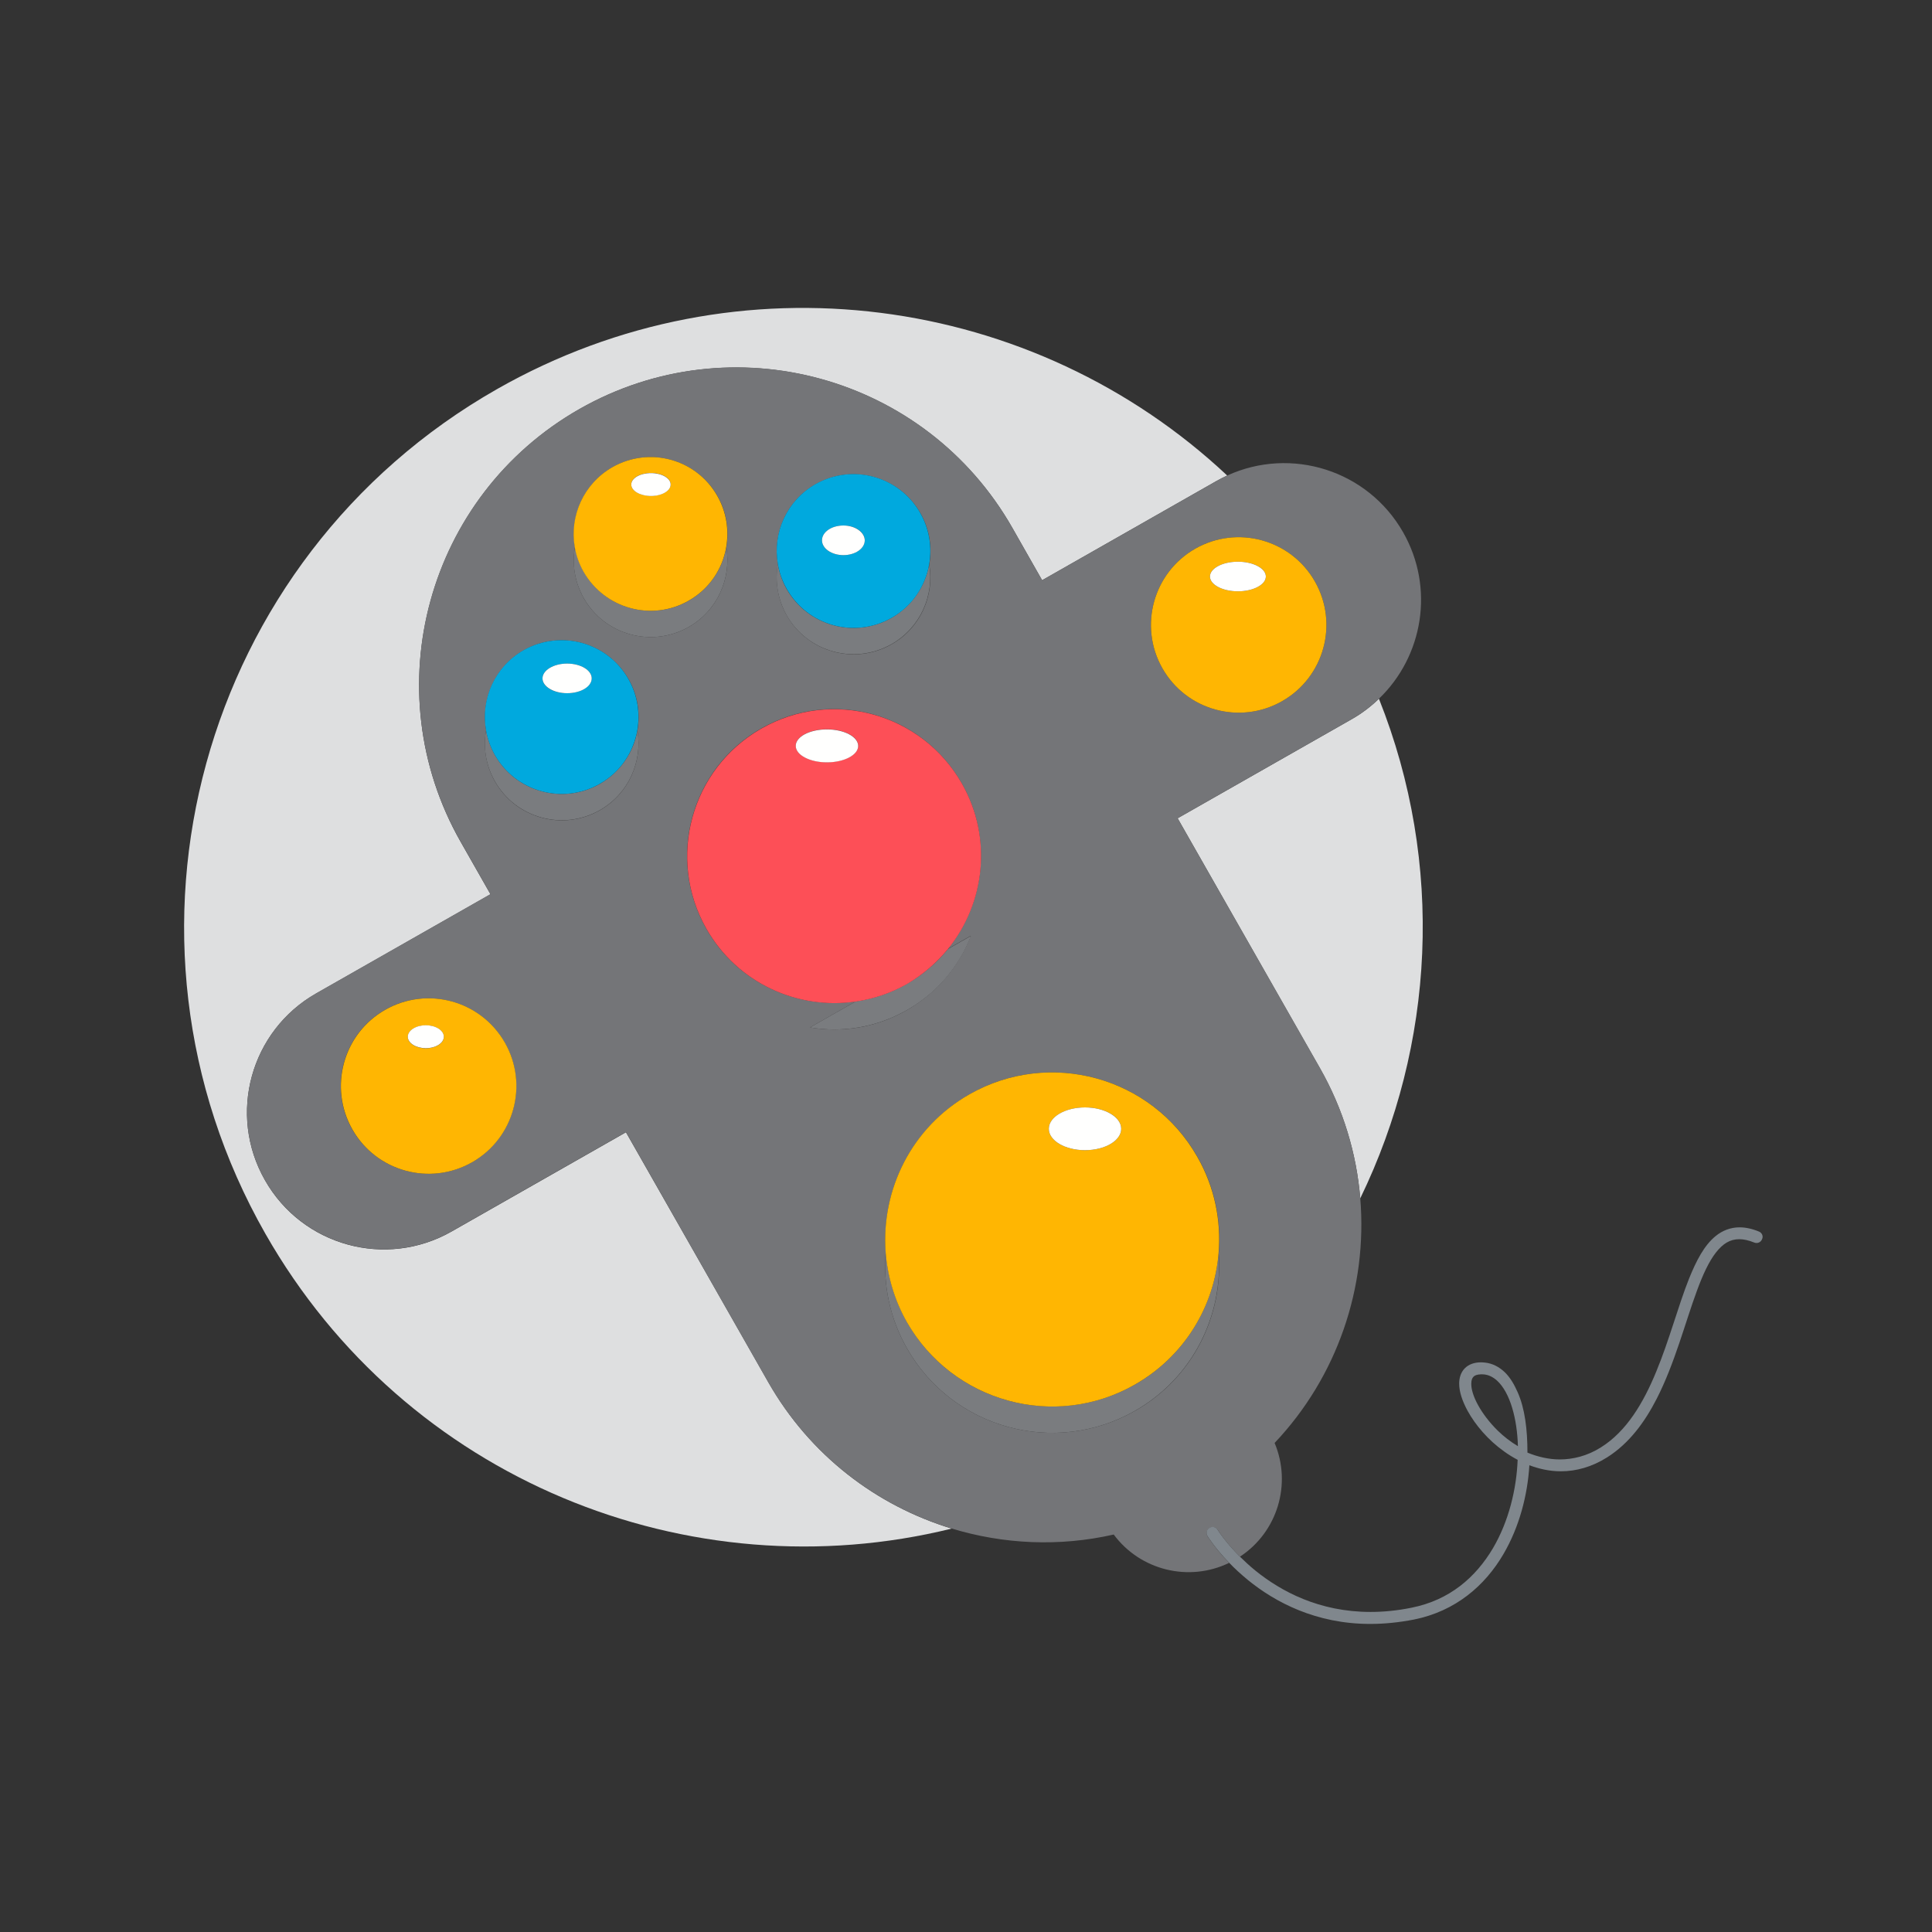 <?xml version="1.0" encoding="utf-8"?>
<!-- Generator: Adobe Illustrator 18.1.0, SVG Export Plug-In . SVG Version: 6.00 Build 0)  -->
<svg version="1.1" id="Layer_1" xmlns="http://www.w3.org/2000/svg" xmlns:xlink="http://www.w3.org/1999/xlink" x="0px" y="0px"
	 viewBox="0 0 1500 1500" enable-background="new 0 0 1500 1500" xml:space="preserve">
<rect x="0" y="0" width="1500" height="1500" fill="#333333" stroke="none"/>
<g>
	<path fill="none" d="M1174.1,1093.7c-2.9-9.7-7.1-17.2-11.8-21.6c-3.2-2.9-6.4-4.5-10.1-4.9l-2.2-0.1c-3.5,0-5.1,0.9-6.1,1.9
		c-1,1-1.6,2.6-1.7,5.4c0,4.1,1.8,10.2,5.3,16.7c3.5,6.5,8.8,13.4,15.2,19.7c4.6,4.6,9.9,8.7,15.6,12.2
		C1178.1,1112.2,1176.7,1102.1,1174.1,1093.7z"/>
	<path fill="#DEDFE0" d="M596.4,1072.9L486,879.1l-135.3,77c-51,29.1-116,11.3-145-39.8c-29.1-51.1-11.2-116,39.8-145l135.3-77
		l-23.1-40.6c-67.3-118.3-26-268.7,92.2-336.1c118.3-67.3,268.7-26,336.1,92.3l23.1,40.6l135.3-77c2.8-1.6,5.6-3,8.4-4.3
		c-149.7-140.5-379.1-174-566.9-67.1C155.2,433.4,74.6,727,206,957.8c108.9,191.3,329.2,279.2,532.9,229
		C680.7,1169.1,628.8,1130,596.4,1072.9z"/>
	<path fill="#DEDFE0" d="M914.3,635.3l110.4,193.9c18.3,32.1,28.5,66.6,31.4,101.2c57.7-118.8,65.7-259.6,14.5-387.9
		c-6.2,6-13.2,11.4-21,15.8L914.3,635.3z"/>
	<path fill="#747578" d="M939.1,1186.3c2.2-1.3,5-0.7,6.4,1.5l0.4,0.6c0.3,0.4,0.7,1.1,1.3,2c1.2,1.7,3,4.2,5.5,7.2
		c2.6,3.2,6,7,10,11c29.2-19.2,40.3-56.4,26.9-88.3c48.5-51.2,72.3-120.7,66.5-190.1c-2.9-34.6-13.1-69.1-31.4-101.2L914.3,635.3
		l135.3-77c7.8-4.5,14.8-9.8,21-15.8c34.3-32.9,43.4-86,18.8-129.2c-27.5-48.3-87-66.8-136.6-44.1c-2.8,1.3-5.7,2.7-8.4,4.3
		l-135.3,77L786,409.8c-67.3-118.3-217.8-159.6-336.1-92.3c-118.3,67.3-159.6,217.8-92.2,336.1l23.1,40.6l-135.3,77
		c-51,29.1-68.9,94-39.8,145c29.1,51.1,94,68.9,145,39.8l135.3-77l110.3,193.9c32.5,57,84.3,96.1,142.5,113.8
		c40.3,12.3,83.7,14.3,125.9,4.7c20.5,27.7,58.2,37.2,89.6,22c-11.1-11.4-16.7-20.5-16.8-20.7
		C936.2,1190.5,936.9,1187.7,939.1,1186.3z M928,426c32.7-18.6,74.3-7.2,92.9,25.5c18.6,32.7,7.2,74.3-25.5,92.9
		c-32.7,18.6-74.3,7.2-92.9-25.5C883.9,486.2,895.4,444.6,928,426z M366.4,902.4c-32.7,18.6-74.2,7.2-92.9-25.5
		c-18.6-32.7-7.2-74.3,25.5-92.9c32.7-18.6,74.2-7.2,92.9,25.5C410.5,842.2,399.1,883.8,366.4,902.4z M633.2,376
		c28.6-16.3,65-6.3,81.4,22.4c7.2,12.6,9.2,26.6,6.9,39.9c4.1,24-6.8,49.2-29.2,61.9c-28.6,16.3-65.1,6.3-81.4-22.3
		c-7.2-12.6-9.2-26.7-6.9-39.9C599.8,413.8,610.7,388.7,633.2,376z M475.6,362.7c28.7-16.3,65-6.3,81.4,22.3
		c7.2,12.6,9.2,26.7,6.9,39.9c4.1,24-6.8,49.1-29.2,61.9c-28.6,16.3-65.1,6.3-81.4-22.3c-7.2-12.6-9.2-26.7-6.9-39.9
		C442.3,400.6,453.2,375.5,475.6,362.7z M406.6,504.9c28.6-16.3,65-6.3,81.4,22.4c7.2,12.6,9.2,26.6,6.9,39.9
		c4.1,24-6.8,49.1-29.2,61.9c-28.7,16.3-65.1,6.3-81.4-22.3c-7.2-12.6-9.2-26.7-6.9-39.9C373.3,542.8,384.2,517.7,406.6,504.9z
		 M628.9,797.7l35.5-20.2c-45.2,6.7-92-14.2-116-56.4c-31.2-54.8-12-124.5,42.7-155.6c54.8-31.2,124.4-12.1,155.6,42.7
		c24,42.1,18.1,93-10.8,128.5l17.9-10.2c-9.2,23.6-26.2,44.3-49.8,57.8C680.3,797.9,653.9,801.9,628.9,797.7z M704.2,1046.9
		c-13.5-23.6-18.6-49.7-16.5-74.9c-3.6-48.4,20.1-96.8,65.1-122.4c62.2-35.4,141.4-13.7,176.9,48.6c13.5,23.6,18.6,49.7,16.5,74.9
		c3.6,48.4-20.1,96.8-65,122.3C818.9,1130.9,739.7,1109.2,704.2,1046.9z"/>
	<path fill="#7A7C7F" d="M881.1,1095.4c44.9-25.6,68.6-74,65-122.3c-3.5,41.2-26.5,80-65,101.9c-62.3,35.4-141.5,13.7-176.9-48.5
		c-9.8-17.3-15.1-35.9-16.5-54.5c-2.1,25.2,3,51.3,16.5,74.9C739.7,1109.2,818.9,1130.9,881.1,1095.4z"/>
	<path fill="#7A7C7F" d="M753.9,726.6L736,736.8c-8.7,10.6-19.3,19.9-31.9,27.1c-12.6,7.2-26.1,11.6-39.7,13.6l-35.5,20.2
		c24.9,4.2,51.4,0.1,75.1-13.4C727.7,770.9,744.7,750.2,753.9,726.6z"/>
	<path fill="#7A7C7F" d="M610.8,477.8c16.3,28.6,52.7,38.6,81.4,22.3c22.4-12.8,33.3-37.9,29.2-61.9c-3,16.9-13.2,32.3-29.2,41.5
		c-28.6,16.3-65.1,6.3-81.4-22.3c-3.5-6.2-5.8-12.8-6.9-19.4C601.6,451.1,603.7,465.2,610.8,477.8z"/>
	<path fill="#7A7C7F" d="M384.3,606.7c16.3,28.6,52.7,38.6,81.4,22.3c22.4-12.8,33.3-37.9,29.2-61.9c-3,16.9-13.2,32.3-29.2,41.5
		c-28.7,16.3-65.1,6.3-81.4-22.3c-3.5-6.2-5.8-12.8-6.9-19.5C375,580.1,377.1,594.1,384.3,606.7z"/>
	<path fill="#7A7C7F" d="M453.3,464.5c16.3,28.6,52.7,38.6,81.4,22.3c22.4-12.8,33.3-37.9,29.2-61.9c-3,16.9-13.2,32.4-29.2,41.5
		c-28.6,16.3-65.1,6.3-81.4-22.4c-3.5-6.2-5.8-12.8-6.9-19.4C444,437.8,446.1,451.9,453.3,464.5z"/>
	<path fill="#FFB602" d="M881.1,1075c38.6-22,61.6-60.8,65-101.9c2.1-25.2-3-51.3-16.5-74.9c-35.4-62.3-114.6-84-176.9-48.6
		c-45,25.6-68.6,74-65.1,122.4c1.4,18.6,6.7,37.2,16.5,54.5C739.7,1088.7,818.9,1110.5,881.1,1075z M842.4,859.8
		c15.5,0,28.1,7.4,28.1,16.6c0,9.2-12.6,16.6-28.1,16.6c-15.5,0-28.1-7.4-28.1-16.6C814.3,867.3,826.9,859.8,842.4,859.8z"/>
	<path fill="#FFB602" d="M299.1,784c-32.7,18.6-44.1,60.2-25.5,92.9c18.6,32.7,60.2,44.1,92.9,25.5c32.7-18.6,44.1-60.2,25.5-92.9
		C373.3,776.8,331.8,765.4,299.1,784z M330.6,813.9c-7.7,0-14-4-14-8.9s6.3-8.9,14-8.9c7.8,0,14,4,14,8.9S338.3,813.9,330.6,813.9z"
		/>
	<path fill="#FFB602" d="M902.5,518.9c18.6,32.7,60.2,44.1,92.9,25.5c32.7-18.6,44.1-60.2,25.5-92.9c-18.6-32.7-60.2-44.1-92.9-25.5
		C895.4,444.6,883.9,486.2,902.5,518.9z M961.1,436.1c12,0,21.7,5.1,21.7,11.5c0,6.3-9.7,11.5-21.7,11.5c-12,0-21.7-5.2-21.7-11.5
		C939.4,441.3,949.1,436.1,961.1,436.1z"/>
	<path fill="#FD4F57" d="M736,736.8c28.9-35.5,34.8-86.4,10.8-128.5c-31.2-54.8-100.9-73.9-155.6-42.7
		c-54.8,31.2-73.9,100.9-42.7,155.6c24,42.1,70.8,63.1,116,56.4c13.6-2,27-6.4,39.7-13.6C716.7,756.7,727.3,747.4,736,736.8z
		 M642,591.8c-13.4,0-24.2-5.7-24.2-12.8c0-7.1,10.9-12.8,24.2-12.8c13.4,0,24.3,5.7,24.3,12.8C666.2,586.1,655.4,591.8,642,591.8z"
		/>
	<path fill="#00A9DE" d="M692.2,479.7c16.1-9.1,26.2-24.6,29.2-41.5c2.3-13.2,0.3-27.3-6.9-39.9c-16.3-28.7-52.7-38.7-81.4-22.4
		c-22.4,12.8-33.4,37.9-29.2,61.9c1.1,6.7,3.4,13.2,6.9,19.4C627.1,486,663.6,496,692.2,479.7z M654.8,431
		c-9.2,0-16.6-5.1-16.6-11.5c0-6.3,7.4-11.5,16.6-11.5c9.2,0,16.6,5.1,16.6,11.5C671.3,425.9,663.9,431,654.8,431z"/>
	<path fill="#00A9DE" d="M465.6,608.6c16.1-9.1,26.2-24.6,29.2-41.5c2.3-13.2,0.3-27.3-6.9-39.9c-16.3-28.7-52.7-38.6-81.4-22.4
		c-22.4,12.8-33.4,37.9-29.2,61.9c1.1,6.7,3.4,13.2,6.9,19.5C400.6,614.9,437,624.9,465.6,608.6z M440.3,515.2
		c10.6,0,19.1,5.1,19.1,11.5c0,6.3-8.6,11.5-19.1,11.5c-10.6,0-19.1-5.1-19.1-11.5C421.2,520.4,429.8,515.2,440.3,515.2z"/>
	<path fill="#FFB602" d="M534.6,466.4c16.1-9.1,26.3-24.6,29.2-41.5c2.3-13.2,0.3-27.3-6.9-39.9c-16.3-28.7-52.7-38.6-81.4-22.3
		c-22.4,12.8-33.4,37.9-29.3,61.9c1.1,6.7,3.4,13.2,6.9,19.4C469.6,472.7,506,482.7,534.6,466.4z M505.4,367.2
		c8.5,0,15.3,4,15.3,8.9c0,4.9-6.9,8.9-15.3,8.9c-8.5,0-15.3-4-15.3-8.9C490.1,371.2,497,367.2,505.4,367.2z"/>
	<path fill="#FFFFFE" d="M642,566.3c-13.4,0-24.2,5.7-24.2,12.8c0,7.1,10.9,12.8,24.2,12.8c13.4,0,24.3-5.7,24.3-12.8
		C666.2,572,655.4,566.3,642,566.3z"/>
	<path fill="#FFFFFE" d="M842.4,893c15.5,0,28.1-7.4,28.1-16.6c0-9.1-12.6-16.6-28.1-16.6c-15.5,0-28.1,7.4-28.1,16.6
		C814.3,885.6,826.9,893,842.4,893z"/>
	<path fill="#FFFFFE" d="M939.4,447.6c0,6.3,9.7,11.5,21.7,11.5c12,0,21.7-5.2,21.7-11.5c0-6.3-9.7-11.5-21.7-11.5
		C949.1,436.1,939.4,441.3,939.4,447.6z"/>
	<path fill="#FFFFFE" d="M330.6,796c-7.7,0-14,4-14,8.9s6.3,8.9,14,8.9c7.8,0,14-4,14-8.9S338.3,796,330.6,796z"/>
	<path fill="#FFFFFE" d="M654.8,408c-9.2,0-16.6,5.1-16.6,11.5c0,6.3,7.4,11.5,16.6,11.5c9.2,0,16.6-5.1,16.6-11.5
		C671.3,413.2,663.9,408,654.8,408z"/>
	<path fill="#FFFFFE" d="M505.4,385.1c8.5,0,15.3-4,15.3-8.9c0-4.9-6.9-8.9-15.3-8.9c-8.5,0-15.3,4-15.3,8.9
		C490.1,381.1,497,385.1,505.4,385.1z"/>
	<path fill="#FFFFFE" d="M421.2,526.7c0,6.3,8.6,11.5,19.1,11.5c10.6,0,19.1-5.1,19.1-11.5c0-6.4-8.6-11.5-19.1-11.5
		C429.8,515.2,421.2,520.4,421.2,526.7z"/>
	<path fill="#80878D" d="M1365.7,956.2c-5.3-2.2-10.4-3.3-15.1-3.3c-7,0-13.3,2.5-18.5,6.7c-9,7.3-15.1,19.2-20.8,33.3
		c-8.4,21.1-15.3,47.7-25.4,72c-10,24.4-23.1,46.4-42.9,58.8c-10.7,6.8-22,9.4-32,9.4c-8.4,0-17.1-2-25.1-5.3c0-0.1,0-0.1,0-0.2
		c0-17.8-2-34.1-7.6-46.7c-2.8-6.3-5.9-11.6-10.2-15.7c-4.3-4-9.4-6.7-15.2-7.3c-1.1-0.1-2-0.2-3-0.2c-5.1,0-9.6,1.5-12.7,4.7
		c-3.1,3.2-4.3,7.5-4.3,11.8c0,6.5,2.5,13.7,6.5,21.1c6.1,11.1,15.9,22.7,28.4,31.6c3.3,2.4,6.9,4.6,10.5,6.5
		c-0.9,22.8-6.9,47.7-19.1,68.5c-13.4,22.7-33.7,40.4-63.2,46.3c-11.3,2.3-22,3.3-31.9,3.3c-39.9,0-69.5-16-89.3-32
		c-4.6-3.7-8.6-7.5-12.2-11c-4-4-7.4-7.8-10-11c-2.5-3-4.3-5.5-5.5-7.2c-0.6-0.9-1-1.5-1.3-2l-0.4-0.6c-1.3-2.2-4.2-2.9-6.4-1.5
		c-2.2,1.3-2.9,4.2-1.5,6.4c0.1,0.2,5.7,9.3,16.8,20.7c4.1,4.3,9,8.8,14.7,13.5c20.9,17,52.7,34.1,95.1,34c10.6,0,21.8-1.1,33.7-3.4
		c32.3-6.5,55.1-26.3,69.4-50.7c12.5-21.3,18.8-46,20.2-69.1c7.7,2.9,15.9,4.7,24.5,4.7c11.7,0,24-3.3,36-10.9
		c17-10.8,29.1-27.3,38.4-45.5c14-27.4,22.1-59.2,31.2-83.8c4.5-12.3,9.3-22.7,14.7-29.6c5.5-7,11-10.4,18.2-10.4
		c3.3,0,7.2,0.8,11.6,2.6c2.4,1,5.1-0.2,6-2.5C1369.2,959.9,1368.1,957.2,1365.7,956.2z M1162.8,1110.7
		c-6.4-6.3-11.6-13.2-15.2-19.7c-3.6-6.5-5.4-12.5-5.3-16.7c0-2.8,0.7-4.4,1.7-5.4c0.9-1,2.6-1.8,6.1-1.9l2.2,0.1
		c3.6,0.4,6.9,2,10.1,4.9c4.8,4.4,9,11.9,11.8,21.6c2.5,8.4,4,18.5,4.3,29.2C1172.8,1119.4,1167.5,1115.3,1162.8,1110.7z"/>
</g>
</svg>
